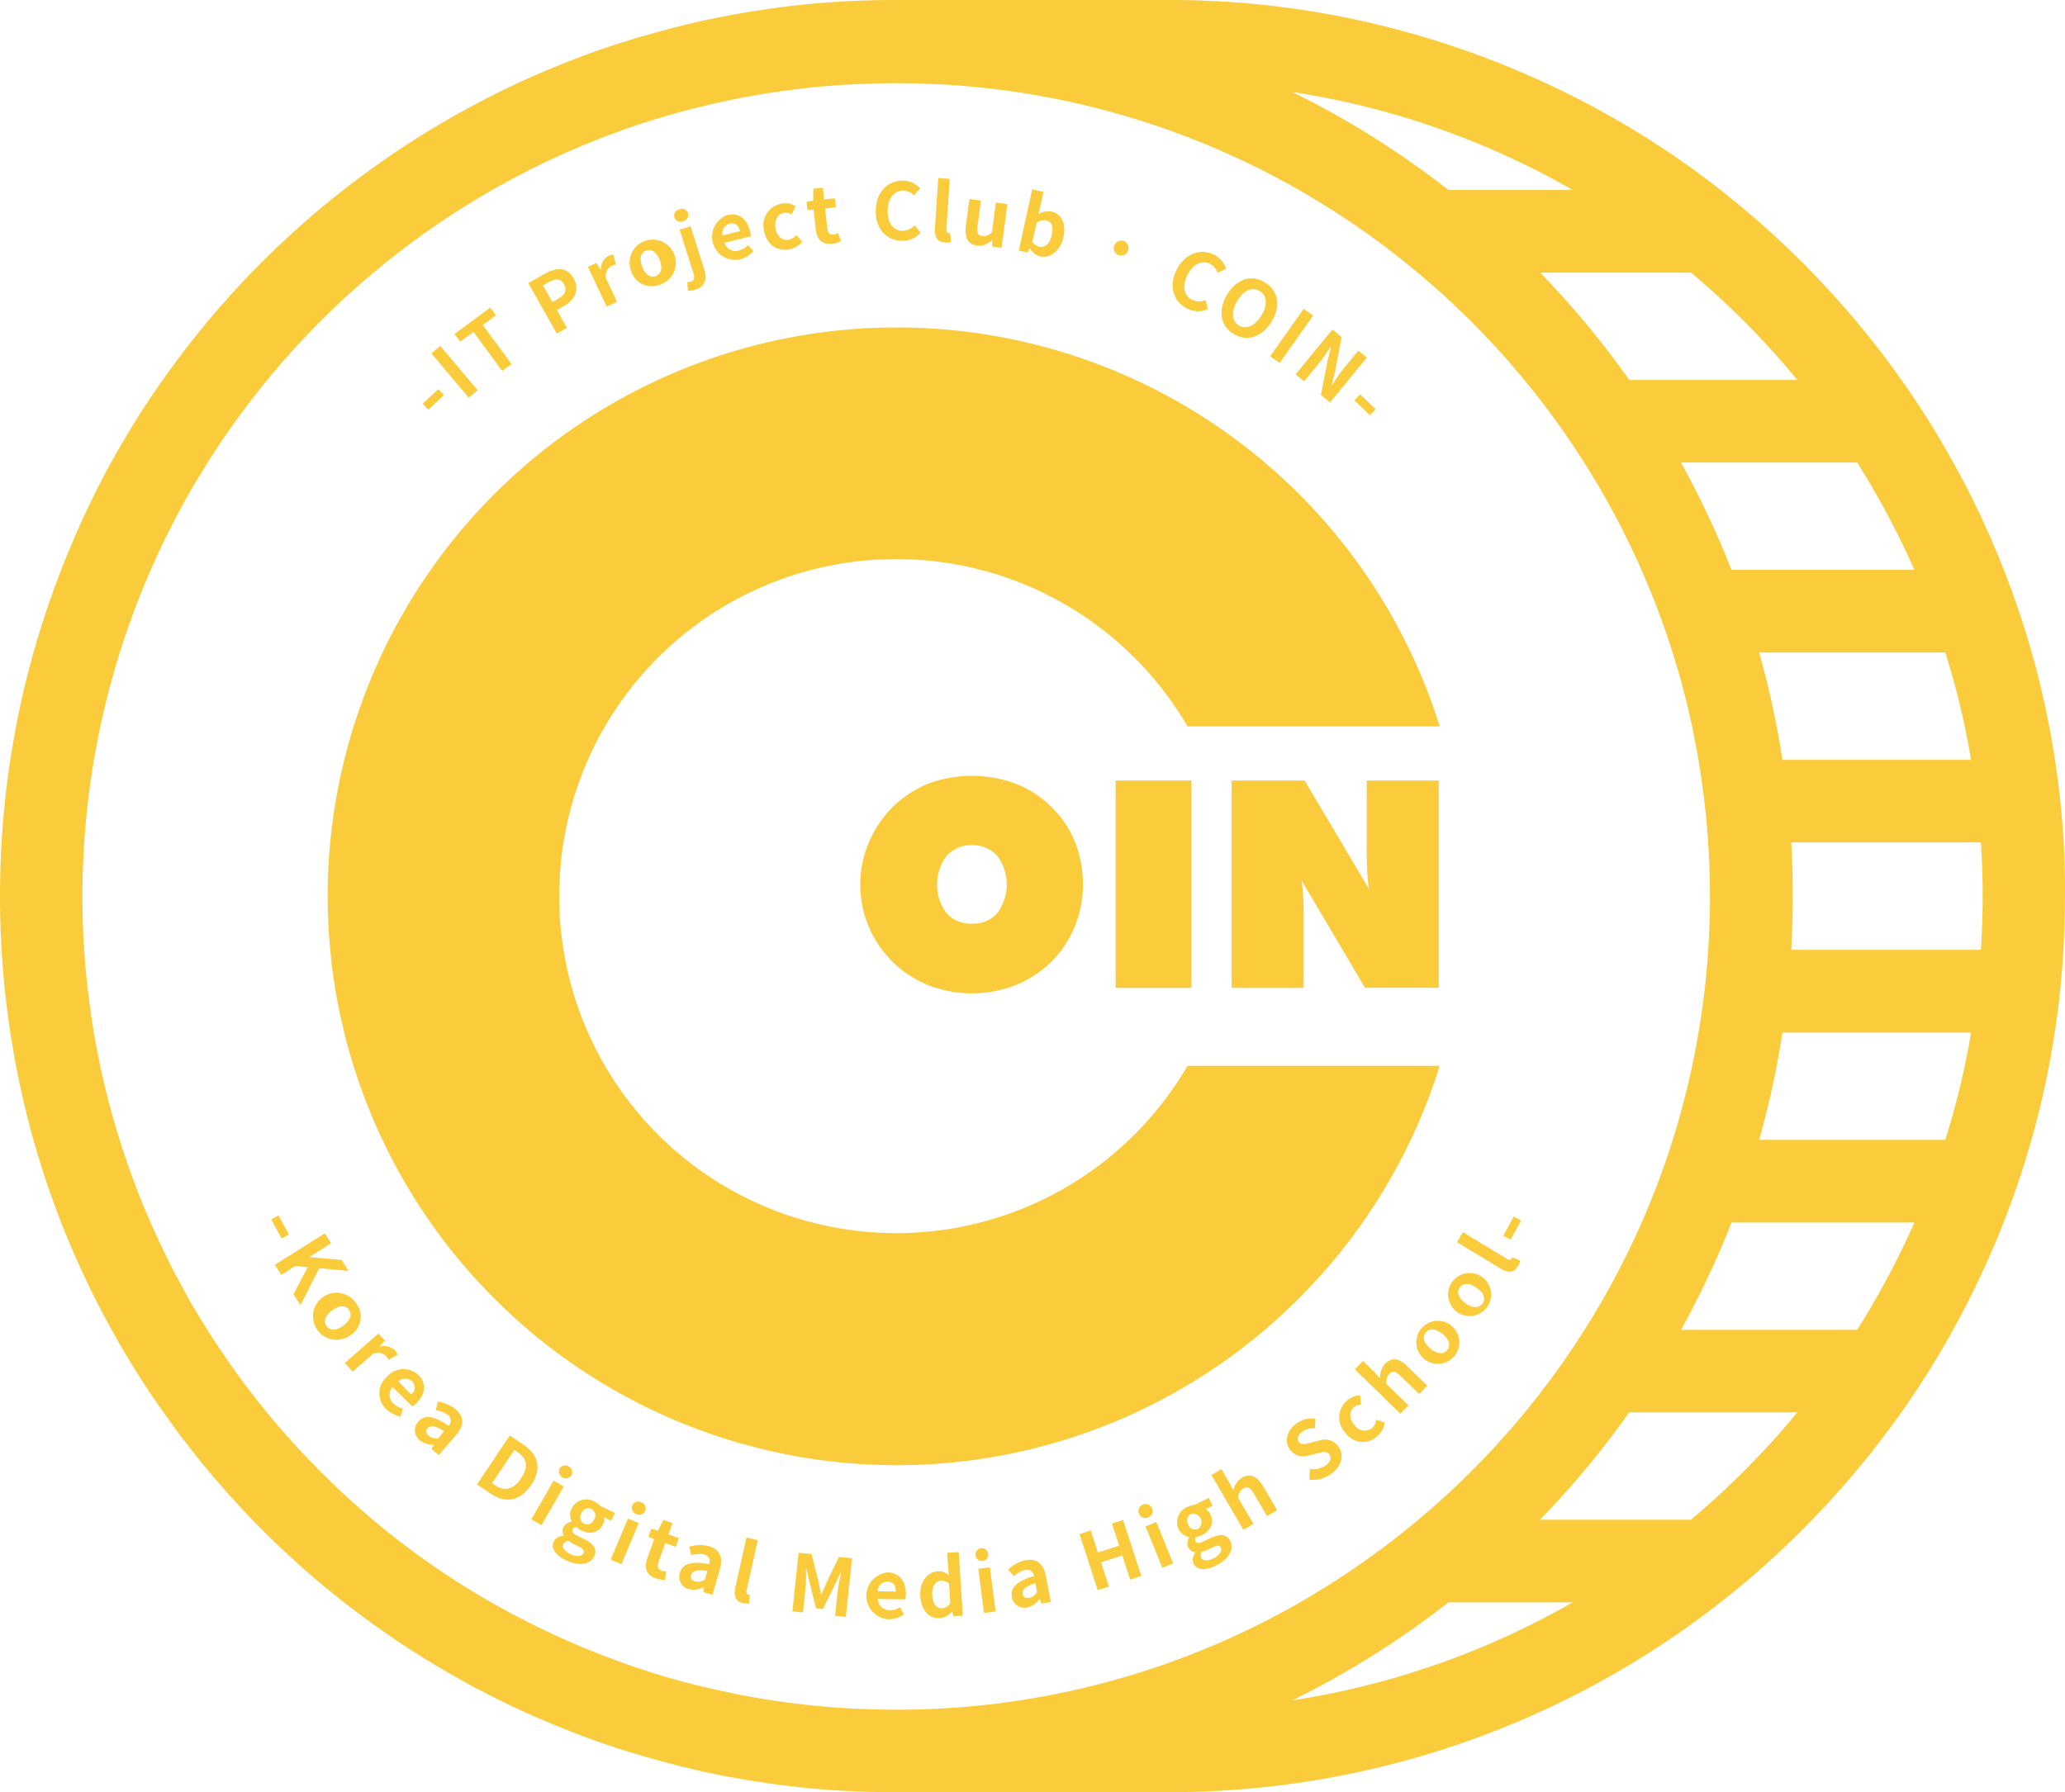 <svg id="그룹_1" data-name="그룹 1" xmlns="http://www.w3.org/2000/svg" width="328.029" height="284.747" viewBox="0 0 328.029 284.747">
  <defs>
    <style>
      .cls-1 {
        fill: #facb3a;
      }
    </style>
  </defs>
  <path id="패스_1" data-name="패스 1" class="cls-1" d="M327.819,133.863c-.124-2.192-.3-4.383-.53-6.557-.23-2.192-.513-4.383-.848-6.557a140.237,140.237,0,0,0-3.694-17.055c-.619-2.209-1.29-4.383-2.033-6.557-.742-2.209-1.538-4.383-2.386-6.557-.477-1.2-.954-2.4-1.467-3.588A139.394,139.394,0,0,0,310.3,73.524c-1.237-2.227-2.51-4.419-3.853-6.557q-2.094-3.34-4.365-6.557a142.659,142.659,0,0,0-14.157-17.055c-.513-.53-1.043-1.078-1.573-1.608-1.7-1.7-3.446-3.358-5.214-4.966q-3.791-3.42-7.777-6.557a140.334,140.334,0,0,0-27.907-17.055c-1.432-.672-2.881-1.308-4.348-1.926q-6.2-2.625-12.566-4.631A140.639,140.639,0,0,0,185.684,0h-43.3c-.866,0-1.75.018-2.616.018-.283,0-.548.018-.831.018l-1.785.053c-.318.018-.636.035-.954.035-.548.018-1.113.053-1.661.071l-.99.053L131.9.353c-.318.018-.654.053-.972.071-.566.053-1.113.088-1.679.141-.3.035-.6.053-.919.088-.583.053-1.184.124-1.767.194-.265.035-.53.053-.813.088-.654.071-1.308.159-1.962.247-.194.018-.407.053-.6.071-.813.106-1.608.23-2.421.353-.053,0-.088.018-.141.018-2.669.407-5.32.9-7.953,1.449-.035,0-.071.018-.124.018-.831.177-1.644.353-2.457.548a2.2,2.2,0,0,0-.283.071c-.778.177-1.538.371-2.3.566-.106.035-.212.053-.318.088-.76.194-1.52.389-2.28.6-.106.035-.194.053-.3.088-.778.212-1.555.442-2.333.654l-.212.053c-.848.247-1.679.495-2.51.76h0c-.689.212-1.361.442-2.05.654-.053.018-.124.035-.177.053-.636.212-1.29.442-1.926.654a1.325,1.325,0,0,1-.283.088c-.619.212-1.237.442-1.856.672-.106.035-.212.088-.336.124-.6.23-1.2.46-1.82.689-.124.053-.23.088-.353.141-.6.23-1.2.477-1.8.707-.106.053-.23.088-.336.141l-1.8.742c-.106.035-.194.088-.3.124-.619.265-1.22.53-1.838.8-.071.035-.124.053-.194.088-.654.283-1.29.583-1.926.866h0c-1.75.813-3.464,1.644-5.179,2.527-.177.088-.336.177-.513.265-.406.212-.813.424-1.237.654-.283.141-.548.283-.813.442-.353.194-.707.389-1.078.583-.336.177-.672.371-1.007.548-.318.177-.619.353-.937.53-.407.23-.813.46-1.22.707-.247.141-.477.283-.725.424-.654.389-1.308.778-1.944,1.166s-1.255.778-1.873,1.166c-.23.141-.46.3-.689.442-.389.247-.76.495-1.149.742-.283.194-.566.371-.866.566-.318.212-.619.424-.937.636s-.654.442-.972.672c-.247.177-.513.353-.76.53-.371.247-.725.513-1.078.76-.159.124-.336.247-.495.353q-2.253,1.644-4.454,3.34h0c-2.686,2.1-5.285,4.277-7.794,6.557l-.018.018c-.583.53-1.149,1.06-1.732,1.591h0c-.583.53-1.149,1.078-1.714,1.626h0c-.566.548-1.131,1.1-1.679,1.644l-.018.018c-.548.548-1.1,1.113-1.644,1.661h0C39.466,43.814,38.9,44.4,38.353,45c-.088.088-.177.194-.265.283-.46.495-.919,1.007-1.379,1.5-.141.141-.265.3-.389.442L35.1,48.6c-.159.177-.318.353-.46.53-.371.442-.76.866-1.131,1.308-.177.194-.336.407-.513.619-.353.424-.707.848-1.043,1.273-.177.212-.353.442-.53.654-.336.407-.672.831-.99,1.237-.177.23-.371.477-.548.707-.318.407-.636.813-.937,1.22-.194.247-.371.495-.566.742l-.9,1.22c-.194.265-.371.513-.566.778-.283.407-.583.8-.866,1.2-.194.265-.371.53-.566.8-.283.407-.548.8-.831,1.2-.194.283-.371.548-.566.831-.265.406-.53.813-.813,1.22-.177.283-.371.566-.548.848-.265.407-.53.813-.778,1.22l-.53.848c-.265.424-.513.831-.76,1.255-.177.283-.336.566-.513.848-.265.442-.513.866-.778,1.308-.159.265-.318.53-.477.813-.283.477-.548.954-.813,1.449-.124.23-.265.46-.389.689-.389.707-.8,1.432-1.166,2.156A146.6,146.6,0,0,0,4.312,107.458a143.641,143.641,0,0,0,0,69.866l.53,2.068A140.963,140.963,0,0,0,16.561,209.12c.389.725.778,1.449,1.166,2.156.124.23.265.46.389.689.265.477.548.972.813,1.449.159.265.318.53.477.813.265.442.513.884.778,1.308.177.283.336.566.513.848.247.424.513.831.778,1.255l.53.848c.265.407.513.831.778,1.237.177.283.371.566.548.831.265.407.53.813.813,1.22.177.283.371.548.566.813.283.406.548.813.831,1.2.194.265.371.53.566.8.283.406.583.813.866,1.219.194.265.371.513.566.778l.9,1.22c.177.247.371.495.566.742.318.407.636.813.954,1.237.177.23.371.46.548.707.336.424.654.831.99,1.255.177.212.353.442.53.654l1.06,1.273c.159.194.336.407.495.6.371.442.76.884,1.131,1.326.159.177.3.353.46.53l1.237,1.4c.124.141.247.283.389.424.46.513.937,1.025,1.4,1.52a1.892,1.892,0,0,1,.247.283c.566.6,1.113,1.184,1.679,1.767q3.287,3.393,6.787,6.557c2.51,2.28,5.125,4.472,7.794,6.557,1.467,1.149,2.969,2.262,4.472,3.358.159.106.318.23.477.336.371.265.725.513,1.1.778.247.177.495.353.742.513.318.23.654.442.972.672.3.212.619.424.919.619.283.194.583.389.866.583.389.247.76.495,1.149.742.23.141.46.3.689.442.619.389,1.237.778,1.873,1.166.654.389,1.29.8,1.944,1.167.247.141.477.283.725.424.407.23.813.477,1.22.707.3.177.619.353.919.53.336.194.672.371,1.007.566.353.194.707.389,1.078.583.265.141.548.3.831.442l1.22.636c.177.088.353.177.513.265,1.714.884,3.429,1.714,5.179,2.527h0c.636.3,1.29.583,1.926.866.071.035.124.053.194.088.619.265,1.22.53,1.838.8.106.035.194.088.3.124l1.8.742c.106.053.23.088.336.141.6.247,1.2.477,1.8.707.124.053.23.088.353.141.6.23,1.2.46,1.82.689.106.035.212.088.318.124.619.23,1.237.442,1.856.672a1.558,1.558,0,0,0,.265.088c.636.23,1.29.442,1.926.654.053.018.124.035.177.053.672.23,1.361.442,2.033.654h0c.831.265,1.679.513,2.51.76.071.018.141.035.194.053.778.23,1.555.442,2.333.654.106.035.194.053.3.088.76.212,1.52.406,2.28.6.106.035.212.053.318.088.76.194,1.538.371,2.315.566a2.189,2.189,0,0,1,.283.071c.813.194,1.644.371,2.457.548.035,0,.071.018.106.018,2.633.566,5.285,1.043,7.953,1.449.053,0,.088.018.141.018.8.124,1.608.247,2.421.353.194.035.407.053.6.071.654.088,1.308.177,1.962.247.265.035.53.053.8.088.583.071,1.184.124,1.767.194.3.035.6.053.919.088.566.053,1.113.106,1.679.141.318.018.654.053.972.071l1.644.106.99.053c.548.035,1.1.053,1.661.071.318.018.636.035.972.035l1.785.053c.283,0,.548.018.831.018.866.018,1.75.018,2.616.018h43.284a142.239,142.239,0,0,0,42.86-6.557c4.242-1.343,8.448-2.881,12.566-4.631,1.467-.619,2.916-1.255,4.348-1.926a142.006,142.006,0,0,0,27.907-17.055q4-3.128,7.777-6.557c1.767-1.608,3.517-3.252,5.214-4.966.53-.53,1.06-1.06,1.573-1.608a144.064,144.064,0,0,0,14.157-17.055q2.28-3.208,4.366-6.557c1.343-2.156,2.633-4.33,3.853-6.557a148.029,148.029,0,0,0,6.557-13.468c.513-1.184.99-2.386,1.467-3.588.848-2.174,1.644-4.365,2.386-6.557.725-2.174,1.414-4.365,2.033-6.557a140.225,140.225,0,0,0,3.694-17.055c.336-2.174.619-4.365.848-6.557.23-2.174.407-4.365.53-6.557.159-2.828.247-5.673.247-8.537C328.066,139.537,327.978,136.691,327.819,133.863Zm-18.805-30.187a124.9,124.9,0,0,1,4.1,17.055H283.139a140.225,140.225,0,0,0-3.694-17.055Zm-14-30.187A131.174,131.174,0,0,1,304.1,90.544H275.044c-.477-1.2-.954-2.4-1.467-3.588a139.387,139.387,0,0,0-6.557-13.468Zm-9.491-13.114H258.819a142.656,142.656,0,0,0-14.157-17.055h23.966A130.57,130.57,0,0,1,285.525,60.375Zm-35.7-30.187H230.081a140.839,140.839,0,0,0-24.8-15.571A128.308,128.308,0,0,1,249.823,30.187ZM140.191,271.633c-.247,0-.495-.018-.742-.018-.477-.018-.972-.018-1.449-.035-.3-.018-.6-.018-.9-.035l-1.273-.053-.972-.053c-.406-.018-.8-.053-1.2-.071-.336-.018-.689-.053-1.025-.071-.389-.035-.76-.053-1.149-.088-.353-.035-.707-.071-1.06-.088l-1.1-.106c-.371-.035-.725-.071-1.1-.124-.353-.035-.707-.071-1.06-.124-.371-.035-.742-.088-1.113-.141-.336-.035-.689-.088-1.025-.124l-1.149-.159c-.336-.053-.654-.088-.99-.141-.389-.053-.778-.124-1.166-.177l-.954-.159c-.407-.071-.8-.141-1.2-.212l-.9-.159c-.407-.071-.813-.159-1.22-.23-.283-.053-.583-.106-.866-.177-.424-.088-.831-.177-1.255-.265-.283-.053-.548-.124-.831-.177-.424-.088-.848-.194-1.29-.283-.265-.053-.513-.124-.778-.177l-1.326-.318c-.247-.053-.477-.124-.725-.177-.46-.124-.9-.23-1.361-.353-.212-.053-.442-.124-.654-.177-.477-.124-.937-.265-1.414-.389l-.583-.159c-.495-.141-.99-.283-1.485-.442a4.886,4.886,0,0,0-.477-.141c-.513-.159-1.043-.318-1.555-.495a2.079,2.079,0,0,1-.353-.124c-.548-.177-1.113-.353-1.661-.548-.071-.018-.124-.053-.194-.071A129.843,129.843,0,0,1,78.1,254.63h-.018a127.9,127.9,0,0,1-18.805-13.114h0q-1.7-1.432-3.34-2.916l-.088-.088q-1.617-1.458-3.181-2.969l-.106-.106q-1.564-1.511-3.075-3.075c-.035-.035-.053-.071-.088-.088q-1.538-1.591-3.022-3.234L46.341,229q-2.015-2.227-3.924-4.56h0a130.134,130.134,0,0,1-9.456-13.114h0c-.831-1.308-1.644-2.651-2.421-3.994-.035-.053-.053-.088-.088-.141-.353-.6-.689-1.2-1.025-1.82-.053-.106-.106-.194-.159-.3-.389-.689-.76-1.379-1.131-2.086-.619-1.149-1.22-2.315-1.785-3.5-.283-.583-.566-1.184-.848-1.767-.566-1.184-1.1-2.386-1.626-3.57-.265-.6-.513-1.2-.778-1.8A129.494,129.494,0,0,1,28.137,81.866c.371-.707.742-1.4,1.131-2.086.053-.088.106-.194.159-.283.336-.6.689-1.22,1.025-1.82.035-.053.053-.088.088-.141a129.842,129.842,0,0,1,15.8-21.686l.035-.035q1.485-1.644,3.022-3.234l.088-.088Q51,50.928,52.563,49.417l.106-.106q1.564-1.511,3.181-2.969c.035-.018.053-.053.088-.071A129.038,129.038,0,0,1,100.654,20.06a.739.739,0,0,0,.177-.071c.566-.194,1.113-.371,1.679-.548.124-.035.23-.071.353-.106.53-.159,1.043-.336,1.573-.495a4.876,4.876,0,0,1,.477-.141c.495-.141.99-.3,1.485-.442.194-.053.371-.106.566-.159.477-.141.954-.265,1.432-.389.212-.053.424-.124.636-.177.46-.124.919-.247,1.379-.353.23-.053.477-.124.707-.177l1.326-.318c.247-.053.513-.124.76-.177.424-.106.866-.194,1.29-.283.265-.053.548-.124.813-.177.424-.088.848-.177,1.255-.265.283-.053.566-.106.866-.177.407-.088.813-.159,1.237-.23l.9-.159c.407-.071.8-.141,1.2-.212.318-.053.619-.106.937-.159.389-.071.778-.124,1.184-.177.318-.053.654-.088.972-.141l1.149-.159c.336-.053.672-.088,1.007-.124.371-.053.742-.088,1.131-.141.353-.035.689-.071,1.043-.124.371-.035.725-.088,1.1-.124.353-.035.725-.071,1.1-.106.353-.035.707-.071,1.078-.088.371-.035.76-.053,1.131-.088.336-.018.689-.053,1.025-.071.406-.035.8-.053,1.2-.071l.99-.053,1.273-.053c.3-.018.6-.035.9-.035.477-.018.954-.018,1.432-.035.247,0,.513-.018.76-.018.725-.018,1.467-.018,2.192-.018A128.468,128.468,0,0,1,206.5,30.276,129.932,129.932,0,0,1,225.291,43.39a129.819,129.819,0,0,1,35.49,47.225,129.727,129.727,0,0,1,4.931,13.114,124.9,124.9,0,0,1,4.1,17.055q1.087,6.469,1.538,13.114c.177,2.828.283,5.673.283,8.537s-.088,5.709-.283,8.537a127.709,127.709,0,0,1-1.538,13.114,129.653,129.653,0,0,1-4.1,17.055,128.147,128.147,0,0,1-4.931,13.114,129.665,129.665,0,0,1-18.575,30.17,128.529,128.529,0,0,1-16.914,17.055A130.9,130.9,0,0,1,206.5,254.6a128.468,128.468,0,0,1-64.139,17.055C141.658,271.651,140.915,271.651,140.191,271.633Zm65.094-1.467a141.876,141.876,0,0,0,24.8-15.571h19.742A128.668,128.668,0,0,1,205.284,270.166Zm63.326-28.7H244.645A144.07,144.07,0,0,0,258.8,224.408h26.706A129.464,129.464,0,0,1,268.611,241.463Zm26.405-30.17H267.038a148.02,148.02,0,0,0,6.557-13.468c.513-1.184.99-2.386,1.467-3.588h29.056A134.656,134.656,0,0,1,295.016,211.294Zm14-30.187H279.445a140.226,140.226,0,0,0,3.694-17.055h29.975A125.529,125.529,0,0,1,309.014,181.106Zm5.656-30.187H284.535c.159-2.828.247-5.673.247-8.537s-.088-5.709-.247-8.537h30.134c.177,2.828.283,5.673.283,8.537S314.846,148.091,314.669,150.919Z"/>
  <rect id="사각형_1" data-name="사각형 1" class="cls-1" width="1.326" height="3.446" transform="translate(43.085 193.758) rotate(-28.6)"/>
  <path id="패스_2" data-name="패스 2" class="cls-1" d="M258.8,1114.774l-1.1-1.75-5.09-.442-.035-.035,3.446-2.174-1.007-1.573-7.918,5,1.007,1.591,2.227-1.414,1.979.195-2.262,4.295,1.113,1.75,2.987-5.885Z" transform="translate(-203.427 -912.83)"/>
  <path id="패스_3" data-name="패스 3" class="cls-1" d="M289.53,1165.927a3.737,3.737,0,1,0-.919,4.966A3.465,3.465,0,0,0,289.53,1165.927Zm-2.068,3.464c-1.06.8-2.068.884-2.651.124s-.23-1.714.831-2.527c1.078-.813,2.1-.9,2.669-.141C288.912,1167.606,288.54,1168.578,287.462,1169.391Z" transform="translate(-232.903 -958.769)"/>
  <path id="패스_4" data-name="패스 4" class="cls-1" d="M316.539,1202.37a1.722,1.722,0,0,1,.389.636l1.432-.813a1.846,1.846,0,0,0-.442-.724,2.433,2.433,0,0,0-2.4-.566l-.035-.035.866-.919-1.007-1.149L310,1203.466l1.22,1.4,3.181-2.775A1.863,1.863,0,0,1,316.539,1202.37Z" transform="translate(-255.21 -986.923)"/>
  <path id="패스_5" data-name="패스 5" class="cls-1" d="M346.19,1236.775a3.571,3.571,0,0,0,.654-.53c1.4-1.379,1.679-3.111.3-4.489a3.479,3.479,0,0,0-4.984.3,3.435,3.435,0,0,0-.141,5.108,4.582,4.582,0,0,0,2.315,1.2l.353-1.255a3.094,3.094,0,0,1-1.485-.778,1.864,1.864,0,0,1-.141-2.634Zm-.035-3.977a1.325,1.325,0,0,1-.159,2.05l-2.033-2.05A1.6,1.6,0,0,1,346.155,1232.8Z" transform="translate(-280.69 -1013.304)"/>
  <path id="패스_6" data-name="패스 6" class="cls-1" d="M379.391,1261.319a5.625,5.625,0,0,0-2.863-1.219l-.3,1.361a4.028,4.028,0,0,1,1.909.76,1.1,1.1,0,0,1,.106,1.714c-2.351-1.626-3.8-1.82-4.79-.672a2.029,2.029,0,0,0,.212,2.969,3.318,3.318,0,0,0,2.227.689l.035.018-.389.672,1.149.99,2.7-3.128C380.752,1263.918,380.752,1262.5,379.391,1261.319ZM376.6,1265.9a1.813,1.813,0,0,1-1.485-.371.81.81,0,0,1-.194-1.219c.407-.477,1.167-.459,2.616.495Z" transform="translate(-306.998 -1037.389)"/>
  <path id="패스_7" data-name="패스 7" class="cls-1" d="M436.052,1291.932l-2.139-1.431-5.214,7.776,2.209,1.485c2.3,1.538,4.631,1.219,6.4-1.4S438.421,1293.522,436.052,1291.932Zm-.336,5.373c-1.273,1.891-2.686,2.068-4.153,1.1l-.477-.318,3.552-5.285.477.318C436.565,1294.088,436.989,1295.4,435.717,1297.3Z" transform="translate(-352.931 -1062.416)"/>
  <path id="패스_8" data-name="패스 8" class="cls-1" d="M504.191,1318.9a1.109,1.109,0,0,0-1.909-1.114,1.11,1.11,0,0,0,1.909,1.114Z" transform="translate(-413.399 -1084.469)"/>
  <rect id="사각형_2" data-name="사각형 2" class="cls-1" width="7.087" height="1.856" transform="matrix(0.499, -0.867, 0.867, 0.499, 84.408, 241.408)"/>
  <path id="패스_9" data-name="패스 9" class="cls-1" d="M506.117,1351.492l.6-1.219-2.3-1.131a3.789,3.789,0,0,0-.866-.636,2.628,2.628,0,0,0-3.712,1.025,2.342,2.342,0,0,0,.018,2.068l-.018.053a1.745,1.745,0,0,0-1.29.848,1.325,1.325,0,0,0,.053,1.361l-.035.053a1.707,1.707,0,0,0-1.555.866c-.566,1.113.353,2.209,1.838,2.952,2.121,1.06,3.924.742,4.56-.548.548-1.114-.035-2-1.573-2.757l-1.078-.53c-.742-.371-.9-.672-.742-1.025a.691.691,0,0,1,.548-.407,2.974,2.974,0,0,0,.742.548c1.361.672,2.81.495,3.517-.937a1.744,1.744,0,0,0,.177-1.114Zm-5.974,3.694.778.389c.672.336.99.636.778,1.1-.247.495-1.113.583-2.068.124-.937-.46-1.361-1.06-1.1-1.591a1.047,1.047,0,0,1,.778-.53A4.983,4.983,0,0,0,500.143,1355.186Zm3.252-3.888a1.142,1.142,0,0,1-1.573.672,1.158,1.158,0,0,1-.424-1.661,1.142,1.142,0,0,1,1.573-.672A1.129,1.129,0,0,1,503.4,1351.3Z" transform="translate(-409.033 -1109.87)"/>
  <path id="패스_10" data-name="패스 10" class="cls-1" d="M569.331,1350.106a1.011,1.011,0,1,0-.778,1.856,1.011,1.011,0,1,0,.778-1.856Z" transform="translate(-467.476 -1111.4)"/>
  <rect id="사각형_3" data-name="사각형 3" class="cls-1" width="7.087" height="1.856" transform="translate(97.006 247.815) rotate(-67.151)"/>
  <path id="패스_11" data-name="패스 11" class="cls-1" d="M584.747,1366.83l-1.467-.53-.848,1.714-1.06-.283-.477,1.29.937.336-1.06,2.952c-.548,1.5-.3,2.722,1.29,3.287a4.816,4.816,0,0,0,1.5.265l.177-1.379a2.422,2.422,0,0,1-.707-.088c-.6-.212-.778-.689-.495-1.449l1.06-2.952,1.644.6.495-1.379-1.644-.6Z" transform="translate(-477.908 -1124.819)"/>
  <path id="패스_12" data-name="패스 12" class="cls-1" d="M615.242,1389.153a5.782,5.782,0,0,0-3.111.071l.3,1.361a4.106,4.106,0,0,1,2.05-.106,1.108,1.108,0,0,1,.813,1.52c-2.828-.5-4.224-.071-4.648,1.378a2.007,2.007,0,0,0,1.432,2.6,3.32,3.32,0,0,0,2.315-.3l.035.018-.071.76,1.467.424,1.149-3.977C617.558,1390.938,616.974,1389.648,615.242,1389.153Zm-.636,5.32a1.829,1.829,0,0,1-1.5.283c-.53-.159-.831-.495-.672-1.025.177-.6.866-.9,2.58-.636Z" transform="translate(-502.641 -1143.484)"/>
  <path id="패스_13" data-name="패스 13" class="cls-1" d="M660.421,1390.218c-.283,1.29-.018,2.209,1.237,2.492a2.757,2.757,0,0,0,.972.053l.071-1.4a.815.815,0,0,1-.247-.035c-.177-.035-.336-.212-.247-.619l1.785-8.006-1.8-.406Z" transform="translate(-543.613 -1137.991)"/>
  <path id="패스_14" data-name="패스 14" class="cls-1" d="M717.573,1400.76c-.265.566-.495,1.149-.76,1.732h-.071c-.124-.619-.23-1.255-.371-1.856l-1.113-4.525-2.068-.212-.99,9.314,1.679.177.407-3.888c.088-.884.088-2.192.088-3.075h.053l.513,2.262,1.025,4.065,1.078.106,1.856-3.765.99-2.1h.053c-.177.866-.46,2.156-.548,3.04l-.406,3.888,1.7.177.99-9.314-2.068-.212Z" transform="translate(-586.325 -1149.188)"/>
  <path id="패스_15" data-name="패스 15" class="cls-1" d="M782.04,1413.6a3.735,3.735,0,0,0,.141,7.441,4.409,4.409,0,0,0,2.492-.76l-.619-1.149a2.947,2.947,0,0,1-1.608.477,1.867,1.867,0,0,1-1.944-1.785l4.365.053a4.2,4.2,0,0,0,.106-.849C784.991,1415.066,783.984,1413.617,782.04,1413.6Zm-1.555,3a1.606,1.606,0,0,1,1.555-1.555c.919.018,1.343.619,1.326,1.591Z" transform="translate(-641.071 -1163.758)"/>
  <path id="패스_16" data-name="패스 16" class="cls-1" d="M831.4,1395.489l.159,2.492.141,1.114a2.387,2.387,0,0,0-1.838-.654c-1.52.106-2.881,1.608-2.722,3.924.141,2.315,1.379,3.623,3.128,3.517a2.915,2.915,0,0,0,1.891-1.043h.035l.194.725,1.5-.088-.654-10.074Zm-.76,8.819c-.937.053-1.52-.636-1.608-2.1-.088-1.414.53-2.209,1.326-2.262a1.867,1.867,0,0,1,1.343.442l.194,3.111A1.557,1.557,0,0,1,830.64,1404.308Z" transform="translate(-680.941 -1148.776)"/>
  <rect id="사각형_4" data-name="사각형 4" class="cls-1" width="1.856" height="7.087" transform="translate(155.405 249.254) rotate(-7.354)"/>
  <path id="패스_17" data-name="패스 17" class="cls-1" d="M877.883,1393.771a1.02,1.02,0,1,0-1.237-.866A1.041,1.041,0,0,0,877.883,1393.771Z" transform="translate(-721.697 -1145.769)"/>
  <path id="패스_18" data-name="패스 18" class="cls-1" d="M908.939,1402.276a5.674,5.674,0,0,0-2.739,1.485l.884,1.078a4.111,4.111,0,0,1,1.785-1.025,1.106,1.106,0,0,1,1.414.972c-2.74.831-3.8,1.856-3.5,3.34a2,2,0,0,0,2.457,1.661,3.4,3.4,0,0,0,1.926-1.326h.035l.283.725,1.485-.283-.778-4.065C911.82,1402.824,910.707,1401.94,908.939,1402.276Zm.636,5.974c-.53.106-.972-.053-1.078-.6-.124-.619.371-1.184,2.015-1.732l.265,1.4A1.837,1.837,0,0,1,909.576,1408.25Z" transform="translate(-746.038 -1154.379)"/>
  <path id="패스_19" data-name="패스 19" class="cls-1" d="M975.443,1366.983l1.149,3.5-3.376,1.1-1.131-3.5-1.785.566,2.881,8.908,1.785-.566-1.255-3.853,3.376-1.1,1.255,3.853,1.767-.583-2.9-8.907Z" transform="translate(-798.808 -1124.902)"/>
  <path id="패스_20" data-name="패스 20" class="cls-1" d="M1025.679,1353.69a1.111,1.111,0,1,0-.636,1.343A1.018,1.018,0,0,0,1025.679,1353.69Z" transform="translate(-842.647 -1113.924)"/>
  <rect id="사각형_5" data-name="사각형 5" class="cls-1" width="1.856" height="7.087" transform="translate(181.972 242.535) rotate(-22.079)"/>
  <path id="패스_21" data-name="패스 21" class="cls-1" d="M1063.089,1353l-1.078.512c-.76.353-1.1.3-1.255-.035a.653.653,0,0,1,.018-.672,2.947,2.947,0,0,0,.9-.247c1.361-.654,2.121-1.909,1.432-3.358a1.854,1.854,0,0,0-.76-.831l1.1-.53-.583-1.237-2.3,1.113a3.25,3.25,0,0,0-1.043.3,2.61,2.61,0,0,0-1.467,3.553,2.32,2.32,0,0,0,1.644,1.255l.018.053a1.756,1.756,0,0,0-.141,1.538,1.31,1.31,0,0,0,1.1.8l.035.053a1.752,1.752,0,0,0-.283,1.767c.548,1.131,1.944,1.078,3.464.371,2.139-1.025,3-2.651,2.386-3.941C1065.687,1352.344,1064.627,1352.256,1063.089,1353Zm-3.517-2.174a1.158,1.158,0,0,1,.442-1.661,1.324,1.324,0,0,1,1.131,2.351A1.164,1.164,0,0,1,1059.572,1350.824Zm4.012,5.391c-.937.442-1.679.424-1.926-.106a1.052,1.052,0,0,1,.071-.937,3.823,3.823,0,0,0,.937-.336l.778-.371c.689-.336,1.114-.389,1.343.053C1065,1355.013,1064.538,1355.755,1063.584,1356.215Z" transform="translate(-870.83 -1108.601)"/>
  <path id="패스_22" data-name="패스 22" class="cls-1" d="M1093.678,1322.061a3.157,3.157,0,0,0-1.4,2.015l-.6-1.184-1.29-2.192-1.591.937,5.09,8.713,1.591-.937-2.457-4.207c.194-.724.371-1.149.884-1.431.6-.354,1.06-.159,1.608.778l2.121,3.623,1.608-.937-2.227-3.818C1096.1,1321.884,1094.986,1321.283,1093.678,1322.061Z" transform="translate(-896.365 -1087.278)"/>
  <path id="패스_23" data-name="패스 23" class="cls-1" d="M1160.08,1281.044l1.326-.336c.884-.212,1.467-.389,1.891.159.389.53.23,1.167-.548,1.75a3.693,3.693,0,0,1-2.528.6l-.088,1.679a5.013,5.013,0,0,0,3.552-.972c1.732-1.308,1.962-3.111,1.043-4.33a2.608,2.608,0,0,0-3.04-.9l-1.29.318c-.831.23-1.5.442-1.909-.088-.371-.495-.177-1.114.5-1.608a3.013,3.013,0,0,1,2.05-.583l.053-1.52a4.194,4.194,0,0,0-3.075.813c-1.52,1.149-1.874,2.9-.954,4.118A2.642,2.642,0,0,0,1160.08,1281.044Z" transform="translate(-952.144 -1049.796)"/>
  <path id="패스_24" data-name="패스 24" class="cls-1" d="M1208.931,1259.7a1.924,1.924,0,0,1-2.775-.477c-.884-1.007-.919-2.139-.106-2.863a1.676,1.676,0,0,1,1.131-.371l-.124-1.485a3.1,3.1,0,0,0-2.068.778,3.529,3.529,0,0,0-.247,5.2,3.377,3.377,0,0,0,5.037.495,3.512,3.512,0,0,0,1.167-2.174l-1.361-.442A2.116,2.116,0,0,1,1208.931,1259.7Z" transform="translate(-990.974 -1032.779)"/>
  <path id="패스_25" data-name="패스 25" class="cls-1" d="M1222.525,1222.76a3.221,3.221,0,0,0-.813,2.315l-.9-.99-1.82-1.767-1.29,1.325,7.229,7.052,1.29-1.326-3.5-3.393a2.068,2.068,0,0,1,.46-1.626c.477-.495.972-.442,1.75.318l3,2.916,1.29-1.325-3.164-3.075C1224.823,1221.929,1223.6,1221.646,1222.525,1222.76Z" transform="translate(-1002.483 -1006.076)"/>
  <path id="패스_26" data-name="패스 26" class="cls-1" d="M1276.267,1186.414a3.419,3.419,0,1,0,.672,4.984A3.433,3.433,0,0,0,1276.267,1186.414Zm-.477,4.03c-.619.742-1.626.619-2.651-.23-1.043-.848-1.361-1.838-.742-2.563.619-.742,1.626-.6,2.669.247C1276.091,1188.729,1276.409,1189.7,1275.79,1190.444Z" transform="translate(-1045.903 -975.933)"/>
  <path id="패스_27" data-name="패스 27" class="cls-1" d="M1303.265,1150.974a3.417,3.417,0,1,0-1.114-4.931A3.446,3.446,0,0,0,1303.265,1150.974Zm.124-4.065c.548-.8,1.573-.742,2.687.035,1.1.76,1.485,1.7.937,2.492s-1.573.742-2.651-.018C1303.248,1148.641,1302.841,1147.687,1303.389,1146.909Z" transform="translate(-1071.505 -942.314)"/>
  <path id="패스_28" data-name="패스 28" class="cls-1" d="M1319.185,1113.191a2.38,2.38,0,0,0,.354-.9l-1.29-.513a.942.942,0,0,1-.106.23c-.088.159-.318.248-.672.035l-7.016-4.242-.954,1.573,6.946,4.207C1317.559,1114.251,1318.531,1114.286,1319.185,1113.191Z" transform="translate(-1078.058 -912.007)"/>
  <rect id="사각형_6" data-name="사각형 6" class="cls-1" width="3.464" height="1.326" transform="translate(238.806 196.347) rotate(-61.608)"/>
  <rect id="사각형_7" data-name="사각형 7" class="cls-1" width="3.411" height="1.308" transform="matrix(0.731, -0.682, 0.682, 0.731, 67.142, 64.147)"/>
  <rect id="사각형_8" data-name="사각형 8" class="cls-1" width="1.838" height="9.226" transform="translate(68.528 56.139) rotate(-40.133)"/>
  <path id="패스_29" data-name="패스 29" class="cls-1" d="M411.587,280.371l4.578,6.2,1.485-1.1-4.578-6.2,2.1-1.538-.9-1.237-5.673,4.189.9,1.237Z" transform="translate(-336.384 -227.631)"/>
  <path id="패스_30" data-name="패스 30" class="cls-1" d="M480.951,251.318l-1.608-2.846,1.078-.6c1.732-.972,2.633-2.58,1.591-4.419-1.078-1.891-2.792-1.75-4.578-.742L474.8,244.2l4.542,8.024Zm-3.818-6.751.919-.513c1.113-.619,1.873-.636,2.4.283s.247,1.7-.848,2.315l-.972.548Z" transform="translate(-390.883 -199.215)"/>
  <path id="패스_31" data-name="패스 31" class="cls-1" d="M533.031,236.476l-1.767-3.765a1.831,1.831,0,0,1,.866-1.926,2.293,2.293,0,0,1,.707-.212L532.447,229a2.207,2.207,0,0,0-.813.212,2.4,2.4,0,0,0-1.184,2.121l-.053.018-.636-1.06-1.361.636,2.987,6.31Z" transform="translate(-435.01 -188.526)"/>
  <path id="패스_32" data-name="패스 32" class="cls-1" d="M570.368,223.254a3.673,3.673,0,1,0-4.454-2.174A3.4,3.4,0,0,0,570.368,223.254Zm-2.1-5.444c.884-.336,1.7.265,2.174,1.5.477,1.22.283,2.209-.6,2.545s-1.7-.247-2.156-1.467C567.187,219.153,567.381,218.163,568.265,217.81Z" transform="translate(-465.649 -177.99)"/>
  <path id="패스_33" data-name="패스 33" class="cls-1" d="M612.992,210.823c.23.742.194,1.184-.389,1.361a1.605,1.605,0,0,1-.583.071l.106,1.4a3.249,3.249,0,0,0,1.166-.177c1.679-.53,1.873-1.838,1.414-3.252L612.55,203.4l-1.75.548Z" transform="translate(-502.847 -167.451)"/>
  <path id="패스_34" data-name="패스 34" class="cls-1" d="M607.517,189.786a1,1,0,1,0-.6-1.891,1,1,0,1,0,.6,1.891Z" transform="translate(-498.998 -154.632)"/>
  <path id="패스_35" data-name="패스 35" class="cls-1" d="M644.328,199.943a4.419,4.419,0,0,0,2.192-1.343l-.884-.937a2.855,2.855,0,0,1-1.414.848,1.831,1.831,0,0,1-2.3-1.22l4.171-1.043a2.763,2.763,0,0,0-.124-.831c-.46-1.873-1.767-3-3.641-2.527a3.678,3.678,0,0,0,2,7.052Zm-1.608-5.691c.866-.212,1.432.265,1.661,1.184l-2.757.689A1.589,1.589,0,0,1,642.719,194.252Z" transform="translate(-526.831 -158.71)"/>
  <path id="패스_36" data-name="패스 36" class="cls-1" d="M690.275,190.084a3.417,3.417,0,0,0,2.1-1.22l-.919-1.078a2.163,2.163,0,0,1-1.237.778c-.99.177-1.856-.548-2.068-1.838-.23-1.308.336-2.28,1.4-2.457a1.59,1.59,0,0,1,1.131.265l.654-1.308a3.137,3.137,0,0,0-2.139-.424,3.485,3.485,0,0,0-2.9,4.224C686.705,189.342,688.384,190.42,690.275,190.084Z" transform="translate(-564.948 -150.459)"/>
  <path id="패스_37" data-name="패스 37" class="cls-1" d="M726.031,172.264l.336,3.075c.159,1.555.9,2.527,2.563,2.368a4.308,4.308,0,0,0,1.432-.424l-.442-1.29a2.509,2.509,0,0,1-.672.23c-.619.071-.99-.265-1.061-1.06l-.336-3.075,1.714-.177-.159-1.432-1.714.177L727.5,168.8l-1.52.159-.018,1.873-1.06.194.141,1.343Z" transform="translate(-596.781 -138.966)"/>
  <path id="패스_38" data-name="패스 38" class="cls-1" d="M791.251,171.877a3.765,3.765,0,0,0,2.969-1.308l-.954-1.167a2.608,2.608,0,0,1-1.926.884c-1.467-.018-2.386-1.255-2.351-3.252.035-1.979,1.1-3.164,2.492-3.146a2.372,2.372,0,0,1,1.679.8l.99-1.149a3.823,3.823,0,0,0-2.686-1.237c-2.333-.035-4.312,1.714-4.365,4.754C787.062,170.127,788.936,171.824,791.251,171.877Z" transform="translate(-647.985 -133.613)"/>
  <path id="패스_39" data-name="패스 39" class="cls-1" d="M841.855,170.333a2.079,2.079,0,0,0,.954-.106l-.141-1.379a.57.57,0,0,1-.248,0c-.177-.018-.371-.159-.336-.566l.53-8.059-1.82-.124-.53,7.971C840.193,169.379,840.6,170.245,841.855,170.333Z" transform="translate(-691.749 -131.804)"/>
  <path id="패스_40" data-name="패스 40" class="cls-1" d="M869.649,186.305a2.837,2.837,0,0,0,2.368-.866h.053v1.007l1.485.194.919-6.928-1.82-.247-.619,4.666a1.657,1.657,0,0,1-1.52.672c-.672-.088-.919-.495-.778-1.573l.53-4.083-1.82-.247-.566,4.33C867.67,184.98,868.165,186.111,869.649,186.305Z" transform="translate(-714.453 -147.281)"/>
  <path id="패스_41" data-name="패스 41" class="cls-1" d="M917.415,179.65h.035a2.8,2.8,0,0,0,1.626,1.29c1.5.336,3.2-.725,3.712-3.075.459-2.086-.248-3.676-1.927-4.047a3,3,0,0,0-2.068.406l.283-1.1.53-2.439-1.785-.389-2.121,9.721,1.4.3Zm1.113-4.03a1.941,1.941,0,0,1,1.5-.407c.937.212,1.2,1.007.9,2.315-.318,1.485-1.114,2.05-1.944,1.873a1.971,1.971,0,0,1-1.131-.778Z" transform="translate(-753.859 -140.201)"/>
  <path id="패스_42" data-name="패스 42" class="cls-1" d="M1001.831,218.567a1.2,1.2,0,0,0,.8-2.262,1.169,1.169,0,0,0-1.485.76A1.138,1.138,0,0,0,1001.831,218.567Z" transform="translate(-824.135 -178.022)"/>
  <path id="패스_43" data-name="패스 43" class="cls-1" d="M1056.331,235.52a3.712,3.712,0,0,0,3.234.071l-.371-1.449a2.541,2.541,0,0,1-2.121-.018c-1.308-.636-1.626-2.139-.76-3.941.866-1.785,2.333-2.4,3.588-1.785a2.317,2.317,0,0,1,1.184,1.432l1.379-.636a3.759,3.759,0,0,0-1.909-2.245c-2.1-1.025-4.631-.283-5.974,2.457C1053.255,232.162,1054.228,234.5,1056.331,235.52Z" transform="translate(-867.695 -186.475)"/>
  <path id="패스_44" data-name="패스 44" class="cls-1" d="M1099.842,259.1c2.086,1.255,4.471.548,6.027-2.015,1.538-2.563,1.007-4.931-1.1-6.2-2.086-1.255-4.436-.636-5.992,1.944C1097.261,255.4,1097.756,257.843,1099.842,259.1Zm.566-5.285c1.025-1.7,2.386-2.262,3.552-1.555s1.308,2.174.283,3.871c-1.007,1.679-2.4,2.315-3.588,1.608C1099.488,257.029,1099.4,255.492,1100.407,253.813Z" transform="translate(-903.854 -206.022)"/>
  <rect id="사각형_9" data-name="사각형 9" class="cls-1" width="9.226" height="1.838" transform="translate(201.767 56.611) rotate(-54.746)"/>
  <path id="패스_45" data-name="패스 45" class="cls-1" d="M1165.844,304.436l2.35-2.863c.672-.813,1.308-1.8,1.873-2.633l.053.035-.53,2.121-1.078,5.514,1.449,1.184,5.85-7.123-1.343-1.113-2.333,2.846c-.672.813-1.325,1.838-1.873,2.651l-.053-.035.548-2.121,1.043-5.5-1.449-1.2-5.85,7.123Z" transform="translate(-958.686 -243.849)"/>
  <rect id="사각형_10" data-name="사각형 10" class="cls-1" width="1.308" height="3.411" transform="matrix(0.69, -0.724, 0.724, 0.69, 215.154, 63.607)"/>
  <path id="패스_46" data-name="패스 46" class="cls-1" d="M419.527,467.736a90.668,90.668,0,0,0,48.109-48.109c1.149-2.7,2.156-5.461,3.022-8.236H430.591a53.555,53.555,0,0,1-93.584-1.891,53.661,53.661,0,0,1,0-50.159,53.555,53.555,0,0,1,93.584-1.891h40.067c-.866-2.775-1.873-5.532-3.022-8.236a90.388,90.388,0,1,0-48.109,118.522Z" transform="translate(-241.956 -242.038)"/>
  <path id="패스_47" data-name="패스 47" class="cls-1" d="M798.614,698.737a20.067,20.067,0,0,0-13.874,0,18.176,18.176,0,0,0-5.673,3.729A17.661,17.661,0,0,0,775.337,708a17.2,17.2,0,0,0,9.438,22.764,19.1,19.1,0,0,0,13.8,0,17.67,17.67,0,0,0,5.691-3.694,17.215,17.215,0,0,0,5.037-12.319,18.153,18.153,0,0,0-1.255-6.769,16.772,16.772,0,0,0-9.438-9.243Zm-2.9,20.573a5.168,5.168,0,0,1-4.03,1.679,5.265,5.265,0,0,1-4.047-1.679,7.618,7.618,0,0,1,0-9.084,5.284,5.284,0,0,1,4.047-1.714,5.187,5.187,0,0,1,4.03,1.714,7.618,7.618,0,0,1,0,9.084Z" transform="translate(-637.285 -574.223)"/>
  <rect id="사각형_11" data-name="사각형 11" class="cls-1" width="12.036" height="32.944" transform="translate(177.218 124.019)"/>
  <path id="패스_48" data-name="패스 48" class="cls-1" d="M1139.891,734.645V701.7h-11.435v11.046c0,1.2.035,2.421.088,3.641q.08,1.352.265,2.545L1118.594,701.7H1107v32.944h11.435V722.768c0-.742-.035-1.679-.088-2.863a23.1,23.1,0,0,0-.265-2.368l10.11,17.091h11.7Z" transform="translate(-911.348 -577.681)"/>
</svg>
